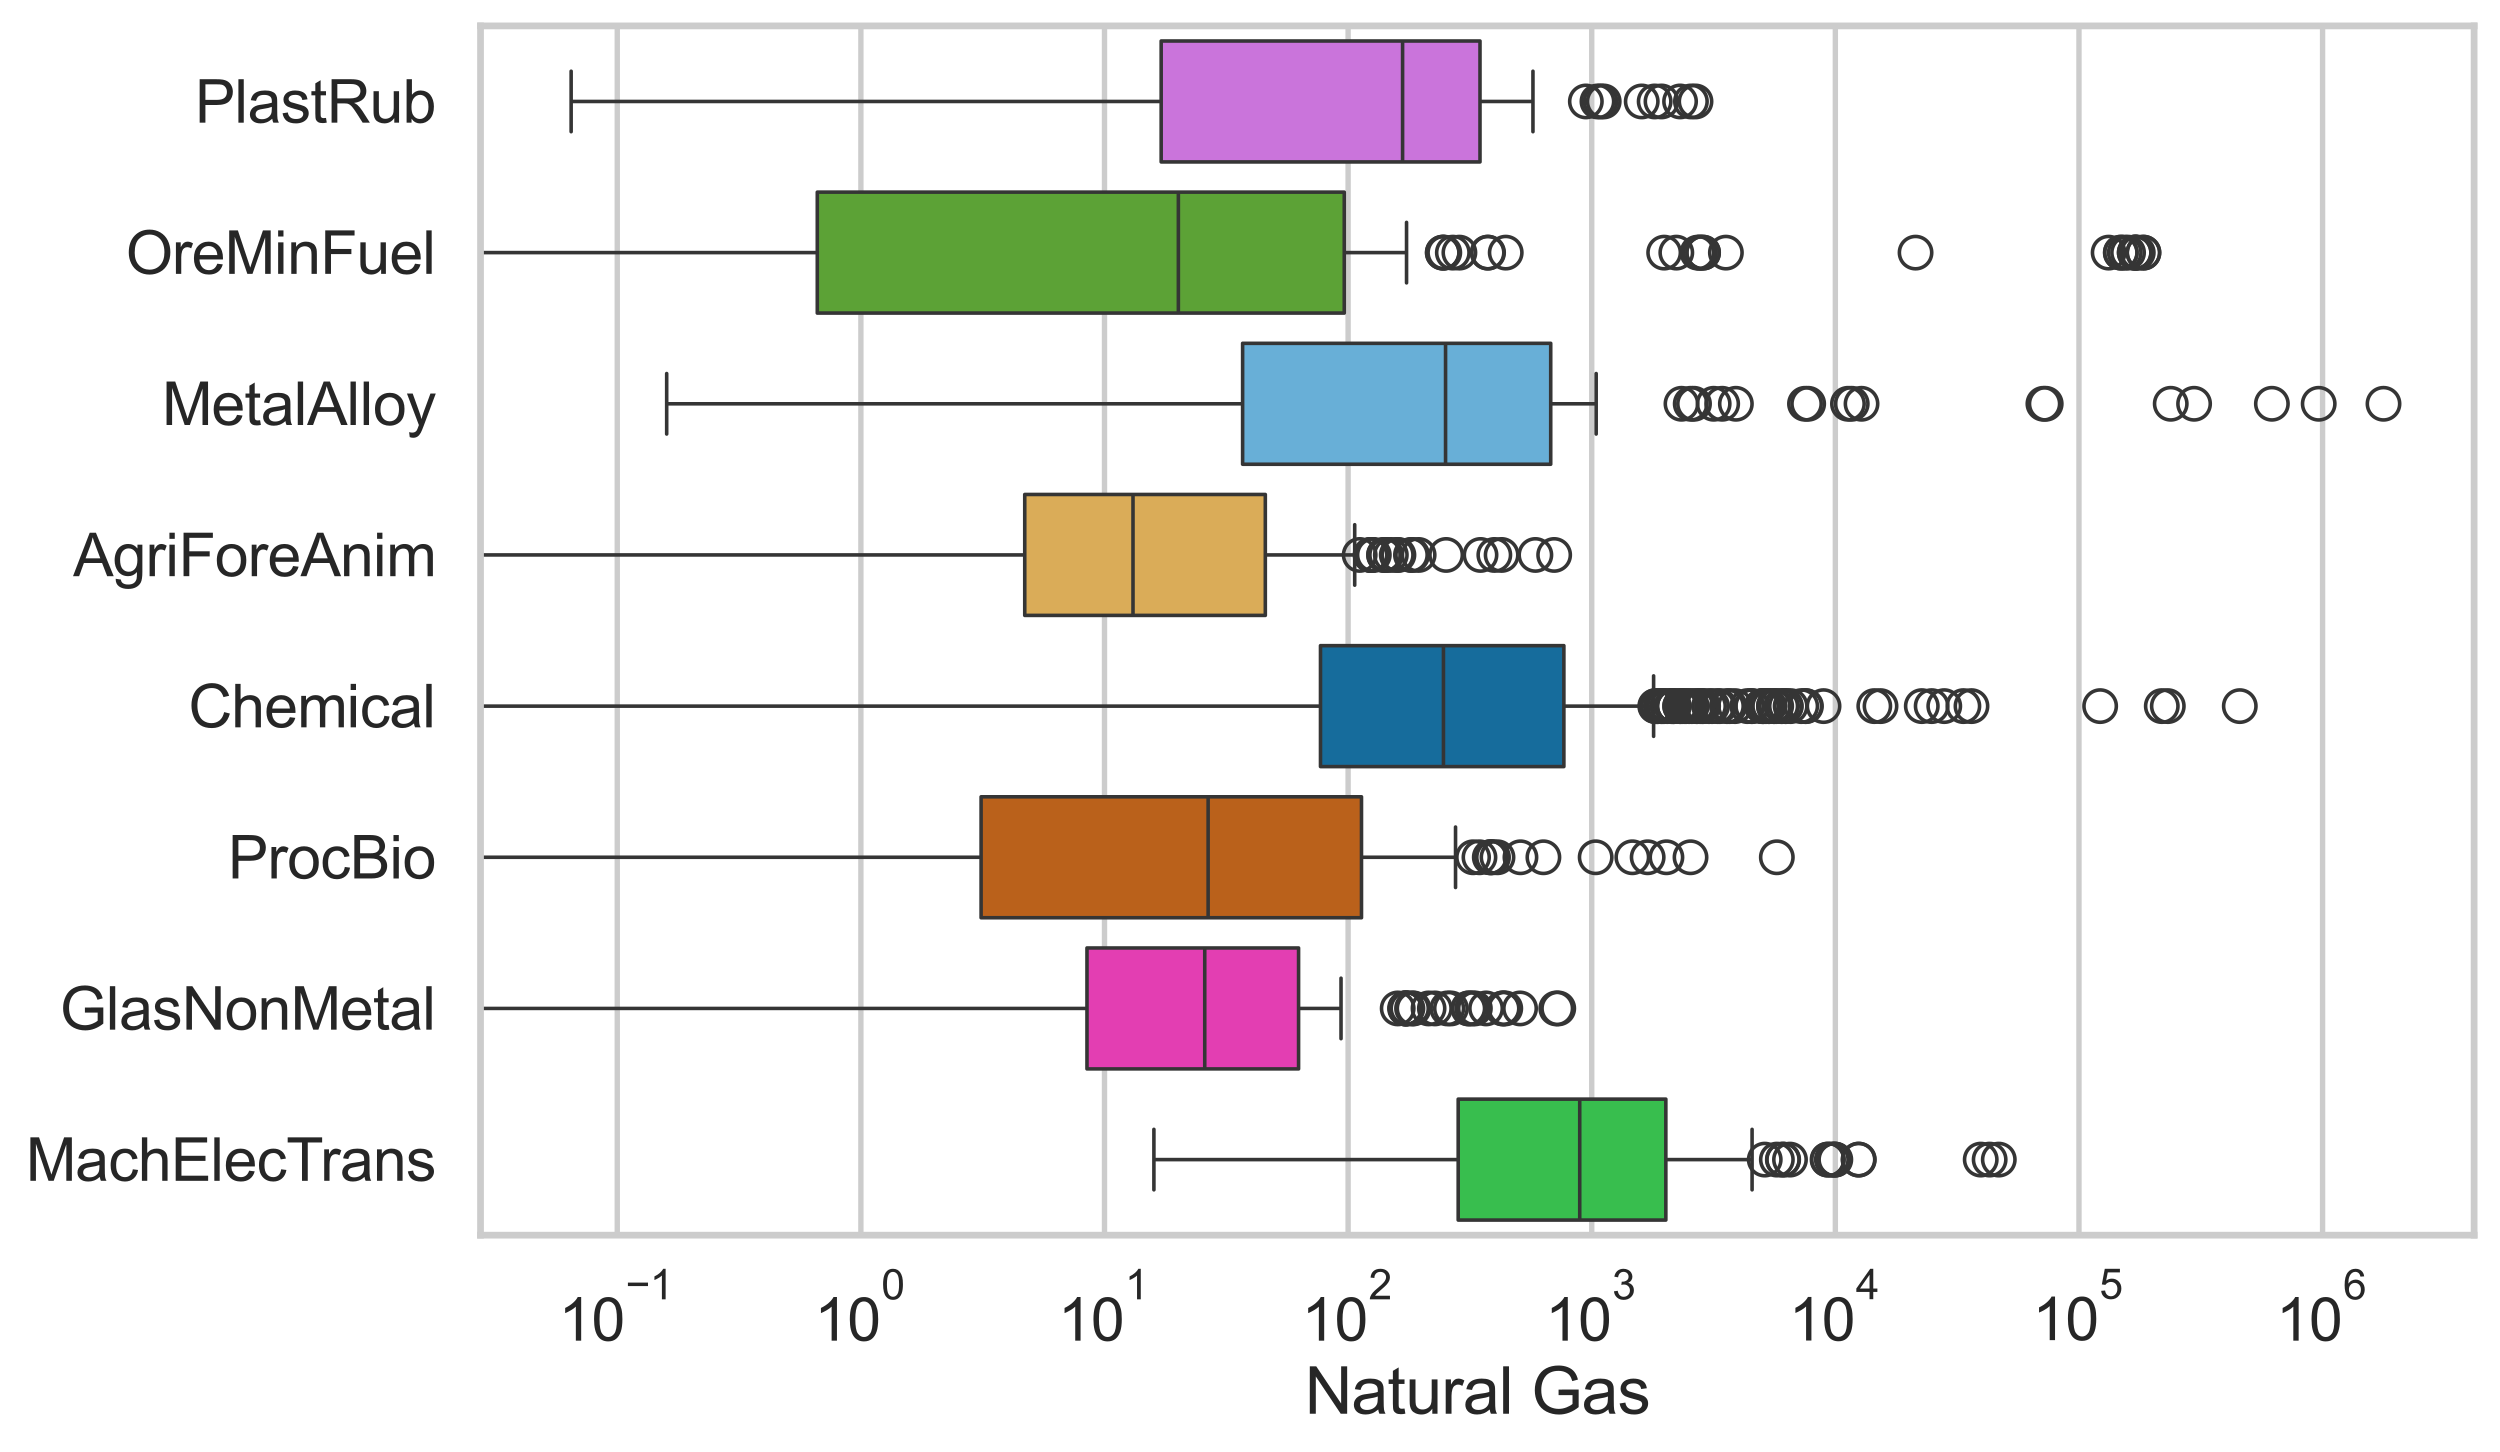 <?xml version="1.0" encoding="utf-8" standalone="no"?>
<!DOCTYPE svg PUBLIC "-//W3C//DTD SVG 1.1//EN"
  "http://www.w3.org/Graphics/SVG/1.1/DTD/svg11.dtd">
<svg xmlns:xlink="http://www.w3.org/1999/xlink" width="695.577pt" height="404.121pt" viewBox="0 0 695.577 404.121" xmlns="http://www.w3.org/2000/svg" version="1.1">
 <defs>
  <style type="text/css">*{stroke-linejoin: round; stroke-linecap: butt}</style>
 </defs>
 <g id="figure_1">
  <g id="patch_1">
   <path d="M 0 404.121 
L 695.577 404.121 
L 695.577 0 
L 0 0 
z
" style="fill: #ffffff"/>
  </g>
  <g id="axes_1">
   <g id="patch_2">
    <path d="M 133.697 343.665 
L 688.377 343.665 
L 688.377 7.2 
L 133.697 7.2 
z
" style="fill: #ffffff"/>
   </g>
   <g id="matplotlib.axis_1">
    <g id="xtick_1">
     <g id="line2d_1">
      <path d="M 171.742 343.665 
L 171.742 7.2 
" clip-path="url(#pee751430b5)" style="fill: none; stroke: #cccccc; stroke-width: 1.5; stroke-linecap: round"/>
     </g>
     <g id="text_1">
      <!-- $\mathdefault{10^{-1}}$ -->
      <g style="fill: #262626" transform="translate(155.407 373.18) scale(0.165 -0.165)">
       <defs>
        <path id="ArialMT-31" d="M 2384 0 
L 1822 0 
L 1822 3584 
Q 1619 3391 1289 3197 
Q 959 3003 697 2906 
L 697 3450 
Q 1169 3672 1522 3987 
Q 1875 4303 2022 4600 
L 2384 4600 
L 2384 0 
z
" transform="scale(0.016)"/>
        <path id="ArialMT-30" d="M 266 2259 
Q 266 3072 433 3567 
Q 600 4063 929 4331 
Q 1259 4600 1759 4600 
Q 2128 4600 2406 4451 
Q 2684 4303 2865 4023 
Q 3047 3744 3150 3342 
Q 3253 2941 3253 2259 
Q 3253 1453 3087 958 
Q 2922 463 2592 192 
Q 2263 -78 1759 -78 
Q 1097 -78 719 397 
Q 266 969 266 2259 
z
M 844 2259 
Q 844 1131 1108 757 
Q 1372 384 1759 384 
Q 2147 384 2411 759 
Q 2675 1134 2675 2259 
Q 2675 3391 2411 3762 
Q 2147 4134 1753 4134 
Q 1366 4134 1134 3806 
Q 844 3388 844 2259 
z
" transform="scale(0.016)"/>
        <path id="ArialMT-2212" d="M 3381 1997 
L 356 1997 
L 356 2522 
L 3381 2522 
L 3381 1997 
z
" transform="scale(0.016)"/>
       </defs>
       <use xlink:href="#ArialMT-31" transform="translate(0 0.994)"/>
       <use xlink:href="#ArialMT-30" transform="translate(55.615 0.994)"/>
       <use xlink:href="#ArialMT-2212" transform="translate(112.973 70.688) scale(0.7)"/>
       <use xlink:href="#ArialMT-31" transform="translate(153.852 70.688) scale(0.7)"/>
      </g>
     </g>
    </g>
    <g id="xtick_2">
     <g id="line2d_2">
      <path d="M 239.524 343.665 
L 239.524 7.2 
" clip-path="url(#pee751430b5)" style="fill: none; stroke: #cccccc; stroke-width: 1.5; stroke-linecap: round"/>
     </g>
     <g id="text_2">
      <!-- $\mathdefault{10^{0}}$ -->
      <g style="fill: #262626" transform="translate(226.571 373.18) scale(0.165 -0.165)">
       <use xlink:href="#ArialMT-31" transform="translate(0 0.994)"/>
       <use xlink:href="#ArialMT-30" transform="translate(55.615 0.994)"/>
       <use xlink:href="#ArialMT-30" transform="translate(112.973 70.688) scale(0.7)"/>
      </g>
     </g>
    </g>
    <g id="xtick_3">
     <g id="line2d_3">
      <path d="M 307.305 343.665 
L 307.305 7.2 
" clip-path="url(#pee751430b5)" style="fill: none; stroke: #cccccc; stroke-width: 1.5; stroke-linecap: round"/>
     </g>
     <g id="text_3">
      <!-- $\mathdefault{10^{1}}$ -->
      <g style="fill: #262626" transform="translate(294.353 373.18) scale(0.165 -0.165)">
       <use xlink:href="#ArialMT-31" transform="translate(0 0.994)"/>
       <use xlink:href="#ArialMT-30" transform="translate(55.615 0.994)"/>
       <use xlink:href="#ArialMT-31" transform="translate(112.973 70.688) scale(0.7)"/>
      </g>
     </g>
    </g>
    <g id="xtick_4">
     <g id="line2d_4">
      <path d="M 375.087 343.665 
L 375.087 7.2 
" clip-path="url(#pee751430b5)" style="fill: none; stroke: #cccccc; stroke-width: 1.5; stroke-linecap: round"/>
     </g>
     <g id="text_4">
      <!-- $\mathdefault{10^{2}}$ -->
      <g style="fill: #262626" transform="translate(362.135 373.18) scale(0.165 -0.165)">
       <defs>
        <path id="ArialMT-32" d="M 3222 541 
L 3222 0 
L 194 0 
Q 188 203 259 391 
Q 375 700 629 1000 
Q 884 1300 1366 1694 
Q 2113 2306 2375 2664 
Q 2638 3022 2638 3341 
Q 2638 3675 2398 3904 
Q 2159 4134 1775 4134 
Q 1369 4134 1125 3890 
Q 881 3647 878 3216 
L 300 3275 
Q 359 3922 746 4261 
Q 1134 4600 1788 4600 
Q 2447 4600 2831 4234 
Q 3216 3869 3216 3328 
Q 3216 3053 3103 2787 
Q 2991 2522 2730 2228 
Q 2469 1934 1863 1422 
Q 1356 997 1212 845 
Q 1069 694 975 541 
L 3222 541 
z
" transform="scale(0.016)"/>
       </defs>
       <use xlink:href="#ArialMT-31" transform="translate(0 0.994)"/>
       <use xlink:href="#ArialMT-30" transform="translate(55.615 0.994)"/>
       <use xlink:href="#ArialMT-32" transform="translate(112.973 70.688) scale(0.7)"/>
      </g>
     </g>
    </g>
    <g id="xtick_5">
     <g id="line2d_5">
      <path d="M 442.869 343.665 
L 442.869 7.2 
" clip-path="url(#pee751430b5)" style="fill: none; stroke: #cccccc; stroke-width: 1.5; stroke-linecap: round"/>
     </g>
     <g id="text_5">
      <!-- $\mathdefault{10^{3}}$ -->
      <g style="fill: #262626" transform="translate(429.916 373.18) scale(0.165 -0.165)">
       <defs>
        <path id="ArialMT-33" d="M 269 1209 
L 831 1284 
Q 928 806 1161 595 
Q 1394 384 1728 384 
Q 2125 384 2398 659 
Q 2672 934 2672 1341 
Q 2672 1728 2419 1979 
Q 2166 2231 1775 2231 
Q 1616 2231 1378 2169 
L 1441 2663 
Q 1497 2656 1531 2656 
Q 1891 2656 2178 2843 
Q 2466 3031 2466 3422 
Q 2466 3731 2256 3934 
Q 2047 4138 1716 4138 
Q 1388 4138 1169 3931 
Q 950 3725 888 3313 
L 325 3413 
Q 428 3978 793 4289 
Q 1159 4600 1703 4600 
Q 2078 4600 2393 4439 
Q 2709 4278 2876 4000 
Q 3044 3722 3044 3409 
Q 3044 3113 2884 2869 
Q 2725 2625 2413 2481 
Q 2819 2388 3044 2092 
Q 3269 1797 3269 1353 
Q 3269 753 2831 336 
Q 2394 -81 1725 -81 
Q 1122 -81 723 278 
Q 325 638 269 1209 
z
" transform="scale(0.016)"/>
       </defs>
       <use xlink:href="#ArialMT-31" transform="translate(0 0.994)"/>
       <use xlink:href="#ArialMT-30" transform="translate(55.615 0.994)"/>
       <use xlink:href="#ArialMT-33" transform="translate(112.973 70.688) scale(0.7)"/>
      </g>
     </g>
    </g>
    <g id="xtick_6">
     <g id="line2d_6">
      <path d="M 510.651 343.665 
L 510.651 7.2 
" clip-path="url(#pee751430b5)" style="fill: none; stroke: #cccccc; stroke-width: 1.5; stroke-linecap: round"/>
     </g>
     <g id="text_6">
      <!-- $\mathdefault{10^{4}}$ -->
      <g style="fill: #262626" transform="translate(497.698 373.015) scale(0.165 -0.165)">
       <defs>
        <path id="ArialMT-34" d="M 2069 0 
L 2069 1097 
L 81 1097 
L 81 1613 
L 2172 4581 
L 2631 4581 
L 2631 1613 
L 3250 1613 
L 3250 1097 
L 2631 1097 
L 2631 0 
L 2069 0 
z
M 2069 1613 
L 2069 3678 
L 634 1613 
L 2069 1613 
z
" transform="scale(0.016)"/>
       </defs>
       <use xlink:href="#ArialMT-31" transform="translate(0 0.202)"/>
       <use xlink:href="#ArialMT-30" transform="translate(55.615 0.202)"/>
       <use xlink:href="#ArialMT-34" transform="translate(112.973 69.895) scale(0.7)"/>
      </g>
     </g>
    </g>
    <g id="xtick_7">
     <g id="line2d_7">
      <path d="M 578.432 343.665 
L 578.432 7.2 
" clip-path="url(#pee751430b5)" style="fill: none; stroke: #cccccc; stroke-width: 1.5; stroke-linecap: round"/>
     </g>
     <g id="text_7">
      <!-- $\mathdefault{10^{5}}$ -->
      <g style="fill: #262626" transform="translate(565.48 373.015) scale(0.165 -0.165)">
       <defs>
        <path id="ArialMT-35" d="M 266 1200 
L 856 1250 
Q 922 819 1161 601 
Q 1400 384 1738 384 
Q 2144 384 2425 690 
Q 2706 997 2706 1503 
Q 2706 1984 2436 2262 
Q 2166 2541 1728 2541 
Q 1456 2541 1237 2417 
Q 1019 2294 894 2097 
L 366 2166 
L 809 4519 
L 3088 4519 
L 3088 3981 
L 1259 3981 
L 1013 2750 
Q 1425 3038 1878 3038 
Q 2478 3038 2890 2622 
Q 3303 2206 3303 1553 
Q 3303 931 2941 478 
Q 2500 -78 1738 -78 
Q 1113 -78 717 272 
Q 322 622 266 1200 
z
" transform="scale(0.016)"/>
       </defs>
       <use xlink:href="#ArialMT-31" transform="translate(0 0.88)"/>
       <use xlink:href="#ArialMT-30" transform="translate(55.615 0.88)"/>
       <use xlink:href="#ArialMT-35" transform="translate(112.973 70.573) scale(0.7)"/>
      </g>
     </g>
    </g>
    <g id="xtick_8">
     <g id="line2d_8">
      <path d="M 646.214 343.665 
L 646.214 7.2 
" clip-path="url(#pee751430b5)" style="fill: none; stroke: #cccccc; stroke-width: 1.5; stroke-linecap: round"/>
     </g>
     <g id="text_8">
      <!-- $\mathdefault{10^{6}}$ -->
      <g style="fill: #262626" transform="translate(633.262 373.18) scale(0.165 -0.165)">
       <defs>
        <path id="ArialMT-36" d="M 3184 3459 
L 2625 3416 
Q 2550 3747 2413 3897 
Q 2184 4138 1850 4138 
Q 1581 4138 1378 3988 
Q 1113 3794 959 3422 
Q 806 3050 800 2363 
Q 1003 2672 1297 2822 
Q 1591 2972 1913 2972 
Q 2475 2972 2870 2558 
Q 3266 2144 3266 1488 
Q 3266 1056 3080 686 
Q 2894 316 2569 119 
Q 2244 -78 1831 -78 
Q 1128 -78 684 439 
Q 241 956 241 2144 
Q 241 3472 731 4075 
Q 1159 4600 1884 4600 
Q 2425 4600 2770 4297 
Q 3116 3994 3184 3459 
z
M 888 1484 
Q 888 1194 1011 928 
Q 1134 663 1356 523 
Q 1578 384 1822 384 
Q 2178 384 2434 671 
Q 2691 959 2691 1453 
Q 2691 1928 2437 2201 
Q 2184 2475 1800 2475 
Q 1419 2475 1153 2201 
Q 888 1928 888 1484 
z
" transform="scale(0.016)"/>
       </defs>
       <use xlink:href="#ArialMT-31" transform="translate(0 0.994)"/>
       <use xlink:href="#ArialMT-30" transform="translate(55.615 0.994)"/>
       <use xlink:href="#ArialMT-36" transform="translate(112.973 70.688) scale(0.7)"/>
      </g>
     </g>
    </g>
    <g id="xtick_9"/>
    <g id="xtick_10"/>
    <g id="xtick_11"/>
    <g id="xtick_12"/>
    <g id="xtick_13"/>
    <g id="xtick_14"/>
    <g id="xtick_15"/>
    <g id="xtick_16"/>
    <g id="xtick_17"/>
    <g id="xtick_18"/>
    <g id="xtick_19"/>
    <g id="xtick_20"/>
    <g id="xtick_21"/>
    <g id="xtick_22"/>
    <g id="xtick_23"/>
    <g id="xtick_24"/>
    <g id="xtick_25"/>
    <g id="xtick_26"/>
    <g id="xtick_27"/>
    <g id="xtick_28"/>
    <g id="xtick_29"/>
    <g id="xtick_30"/>
    <g id="xtick_31"/>
    <g id="xtick_32"/>
    <g id="xtick_33"/>
    <g id="xtick_34"/>
    <g id="xtick_35"/>
    <g id="xtick_36"/>
    <g id="xtick_37"/>
    <g id="xtick_38"/>
    <g id="xtick_39"/>
    <g id="xtick_40"/>
    <g id="xtick_41"/>
    <g id="xtick_42"/>
    <g id="xtick_43"/>
    <g id="xtick_44"/>
    <g id="xtick_45"/>
    <g id="xtick_46"/>
    <g id="xtick_47"/>
    <g id="xtick_48"/>
    <g id="xtick_49"/>
    <g id="xtick_50"/>
    <g id="xtick_51"/>
    <g id="xtick_52"/>
    <g id="xtick_53"/>
    <g id="xtick_54"/>
    <g id="xtick_55"/>
    <g id="xtick_56"/>
    <g id="xtick_57"/>
    <g id="xtick_58"/>
    <g id="xtick_59"/>
    <g id="xtick_60"/>
    <g id="xtick_61"/>
    <g id="xtick_62"/>
    <g id="xtick_63"/>
    <g id="xtick_64"/>
    <g id="xtick_65"/>
    <g id="xtick_66"/>
    <g id="xtick_67"/>
    <g id="xtick_68"/>
    <g id="xtick_69"/>
    <g id="xtick_70"/>
    <g id="xtick_71"/>
    <g id="xtick_72"/>
    <g id="xtick_73"/>
    <g id="xtick_74"/>
    <g id="text_9">
     <!-- Natural Gas -->
     <g style="fill: #262626" transform="translate(363.021 393.344) scale(0.18 -0.18)">
      <defs>
       <path id="ArialMT-4e" d="M 488 0 
L 488 4581 
L 1109 4581 
L 3516 984 
L 3516 4581 
L 4097 4581 
L 4097 0 
L 3475 0 
L 1069 3600 
L 1069 0 
L 488 0 
z
" transform="scale(0.016)"/>
       <path id="ArialMT-61" d="M 2588 409 
Q 2275 144 1986 34 
Q 1697 -75 1366 -75 
Q 819 -75 525 192 
Q 231 459 231 875 
Q 231 1119 342 1320 
Q 453 1522 633 1644 
Q 813 1766 1038 1828 
Q 1203 1872 1538 1913 
Q 2219 1994 2541 2106 
Q 2544 2222 2544 2253 
Q 2544 2597 2384 2738 
Q 2169 2928 1744 2928 
Q 1347 2928 1158 2789 
Q 969 2650 878 2297 
L 328 2372 
Q 403 2725 575 2942 
Q 747 3159 1072 3276 
Q 1397 3394 1825 3394 
Q 2250 3394 2515 3294 
Q 2781 3194 2906 3042 
Q 3031 2891 3081 2659 
Q 3109 2516 3109 2141 
L 3109 1391 
Q 3109 606 3145 398 
Q 3181 191 3288 0 
L 2700 0 
Q 2613 175 2588 409 
z
M 2541 1666 
Q 2234 1541 1622 1453 
Q 1275 1403 1131 1340 
Q 988 1278 909 1158 
Q 831 1038 831 891 
Q 831 666 1001 516 
Q 1172 366 1500 366 
Q 1825 366 2078 508 
Q 2331 650 2450 897 
Q 2541 1088 2541 1459 
L 2541 1666 
z
" transform="scale(0.016)"/>
       <path id="ArialMT-74" d="M 1650 503 
L 1731 6 
Q 1494 -44 1306 -44 
Q 1000 -44 831 53 
Q 663 150 594 308 
Q 525 466 525 972 
L 525 2881 
L 113 2881 
L 113 3319 
L 525 3319 
L 525 4141 
L 1084 4478 
L 1084 3319 
L 1650 3319 
L 1650 2881 
L 1084 2881 
L 1084 941 
Q 1084 700 1114 631 
Q 1144 563 1211 522 
Q 1278 481 1403 481 
Q 1497 481 1650 503 
z
" transform="scale(0.016)"/>
       <path id="ArialMT-75" d="M 2597 0 
L 2597 488 
Q 2209 -75 1544 -75 
Q 1250 -75 995 37 
Q 741 150 617 320 
Q 494 491 444 738 
Q 409 903 409 1263 
L 409 3319 
L 972 3319 
L 972 1478 
Q 972 1038 1006 884 
Q 1059 663 1231 536 
Q 1403 409 1656 409 
Q 1909 409 2131 539 
Q 2353 669 2445 892 
Q 2538 1116 2538 1541 
L 2538 3319 
L 3100 3319 
L 3100 0 
L 2597 0 
z
" transform="scale(0.016)"/>
       <path id="ArialMT-72" d="M 416 0 
L 416 3319 
L 922 3319 
L 922 2816 
Q 1116 3169 1280 3281 
Q 1444 3394 1641 3394 
Q 1925 3394 2219 3213 
L 2025 2691 
Q 1819 2813 1613 2813 
Q 1428 2813 1281 2702 
Q 1134 2591 1072 2394 
Q 978 2094 978 1738 
L 978 0 
L 416 0 
z
" transform="scale(0.016)"/>
       <path id="ArialMT-6c" d="M 409 0 
L 409 4581 
L 972 4581 
L 972 0 
L 409 0 
z
" transform="scale(0.016)"/>
       <path id="ArialMT-20" transform="scale(0.016)"/>
       <path id="ArialMT-47" d="M 2638 1797 
L 2638 2334 
L 4578 2338 
L 4578 638 
Q 4131 281 3656 101 
Q 3181 -78 2681 -78 
Q 2006 -78 1454 211 
Q 903 500 622 1047 
Q 341 1594 341 2269 
Q 341 2938 620 3517 
Q 900 4097 1425 4378 
Q 1950 4659 2634 4659 
Q 3131 4659 3532 4498 
Q 3934 4338 4162 4050 
Q 4391 3763 4509 3300 
L 3963 3150 
Q 3859 3500 3706 3700 
Q 3553 3900 3268 4020 
Q 2984 4141 2638 4141 
Q 2222 4141 1919 4014 
Q 1616 3888 1430 3681 
Q 1244 3475 1141 3228 
Q 966 2803 966 2306 
Q 966 1694 1177 1281 
Q 1388 869 1791 669 
Q 2194 469 2647 469 
Q 3041 469 3416 620 
Q 3791 772 3984 944 
L 3984 1797 
L 2638 1797 
z
" transform="scale(0.016)"/>
       <path id="ArialMT-73" d="M 197 991 
L 753 1078 
Q 800 744 1014 566 
Q 1228 388 1613 388 
Q 2000 388 2187 545 
Q 2375 703 2375 916 
Q 2375 1106 2209 1216 
Q 2094 1291 1634 1406 
Q 1016 1563 777 1677 
Q 538 1791 414 1992 
Q 291 2194 291 2438 
Q 291 2659 392 2848 
Q 494 3038 669 3163 
Q 800 3259 1026 3326 
Q 1253 3394 1513 3394 
Q 1903 3394 2198 3281 
Q 2494 3169 2634 2976 
Q 2775 2784 2828 2463 
L 2278 2388 
Q 2241 2644 2061 2787 
Q 1881 2931 1553 2931 
Q 1166 2931 1000 2803 
Q 834 2675 834 2503 
Q 834 2394 903 2306 
Q 972 2216 1119 2156 
Q 1203 2125 1616 2013 
Q 2213 1853 2448 1751 
Q 2684 1650 2818 1456 
Q 2953 1263 2953 975 
Q 2953 694 2789 445 
Q 2625 197 2315 61 
Q 2006 -75 1616 -75 
Q 969 -75 630 194 
Q 291 463 197 991 
z
" transform="scale(0.016)"/>
      </defs>
      <use xlink:href="#ArialMT-4e"/>
      <use xlink:href="#ArialMT-61" transform="translate(72.217 0)"/>
      <use xlink:href="#ArialMT-74" transform="translate(127.832 0)"/>
      <use xlink:href="#ArialMT-75" transform="translate(155.615 0)"/>
      <use xlink:href="#ArialMT-72" transform="translate(211.23 0)"/>
      <use xlink:href="#ArialMT-61" transform="translate(244.531 0)"/>
      <use xlink:href="#ArialMT-6c" transform="translate(300.146 0)"/>
      <use xlink:href="#ArialMT-20" transform="translate(322.363 0)"/>
      <use xlink:href="#ArialMT-47" transform="translate(350.146 0)"/>
      <use xlink:href="#ArialMT-61" transform="translate(427.93 0)"/>
      <use xlink:href="#ArialMT-73" transform="translate(483.545 0)"/>
     </g>
    </g>
   </g>
   <g id="matplotlib.axis_2">
    <g id="ytick_1">
     <g id="text_10">
      <!-- PlastRub -->
      <g style="fill: #262626" transform="translate(54.248 34.134) scale(0.165 -0.165)">
       <defs>
        <path id="ArialMT-50" d="M 494 0 
L 494 4581 
L 2222 4581 
Q 2678 4581 2919 4538 
Q 3256 4481 3484 4323 
Q 3713 4166 3852 3881 
Q 3991 3597 3991 3256 
Q 3991 2672 3619 2267 
Q 3247 1863 2275 1863 
L 1100 1863 
L 1100 0 
L 494 0 
z
M 1100 2403 
L 2284 2403 
Q 2872 2403 3119 2622 
Q 3366 2841 3366 3238 
Q 3366 3525 3220 3729 
Q 3075 3934 2838 4000 
Q 2684 4041 2272 4041 
L 1100 4041 
L 1100 2403 
z
" transform="scale(0.016)"/>
        <path id="ArialMT-52" d="M 503 0 
L 503 4581 
L 2534 4581 
Q 3147 4581 3465 4457 
Q 3784 4334 3975 4021 
Q 4166 3709 4166 3331 
Q 4166 2844 3850 2509 
Q 3534 2175 2875 2084 
Q 3116 1969 3241 1856 
Q 3506 1613 3744 1247 
L 4541 0 
L 3778 0 
L 3172 953 
Q 2906 1366 2734 1584 
Q 2563 1803 2427 1890 
Q 2291 1978 2150 2013 
Q 2047 2034 1813 2034 
L 1109 2034 
L 1109 0 
L 503 0 
z
M 1109 2559 
L 2413 2559 
Q 2828 2559 3062 2645 
Q 3297 2731 3419 2920 
Q 3541 3109 3541 3331 
Q 3541 3656 3305 3865 
Q 3069 4075 2559 4075 
L 1109 4075 
L 1109 2559 
z
" transform="scale(0.016)"/>
        <path id="ArialMT-62" d="M 941 0 
L 419 0 
L 419 4581 
L 981 4581 
L 981 2947 
Q 1338 3394 1891 3394 
Q 2197 3394 2470 3270 
Q 2744 3147 2920 2923 
Q 3097 2700 3197 2384 
Q 3297 2069 3297 1709 
Q 3297 856 2875 390 
Q 2453 -75 1863 -75 
Q 1275 -75 941 416 
L 941 0 
z
M 934 1684 
Q 934 1088 1097 822 
Q 1363 388 1816 388 
Q 2184 388 2453 708 
Q 2722 1028 2722 1663 
Q 2722 2313 2464 2622 
Q 2206 2931 1841 2931 
Q 1472 2931 1203 2611 
Q 934 2291 934 1684 
z
" transform="scale(0.016)"/>
       </defs>
       <use xlink:href="#ArialMT-50"/>
       <use xlink:href="#ArialMT-6c" transform="translate(66.699 0)"/>
       <use xlink:href="#ArialMT-61" transform="translate(88.916 0)"/>
       <use xlink:href="#ArialMT-73" transform="translate(144.531 0)"/>
       <use xlink:href="#ArialMT-74" transform="translate(194.531 0)"/>
       <use xlink:href="#ArialMT-52" transform="translate(222.314 0)"/>
       <use xlink:href="#ArialMT-75" transform="translate(294.531 0)"/>
       <use xlink:href="#ArialMT-62" transform="translate(350.146 0)"/>
      </g>
     </g>
    </g>
    <g id="ytick_2">
     <g id="text_11">
      <!-- OreMinFuel -->
      <g style="fill: #262626" transform="translate(35.013 76.192) scale(0.165 -0.165)">
       <defs>
        <path id="ArialMT-4f" d="M 309 2231 
Q 309 3372 921 4017 
Q 1534 4663 2503 4663 
Q 3138 4663 3647 4359 
Q 4156 4056 4423 3514 
Q 4691 2972 4691 2284 
Q 4691 1588 4409 1038 
Q 4128 488 3612 205 
Q 3097 -78 2500 -78 
Q 1853 -78 1343 234 
Q 834 547 571 1087 
Q 309 1628 309 2231 
z
M 934 2222 
Q 934 1394 1379 917 
Q 1825 441 2497 441 
Q 3181 441 3623 922 
Q 4066 1403 4066 2288 
Q 4066 2847 3877 3264 
Q 3688 3681 3323 3911 
Q 2959 4141 2506 4141 
Q 1863 4141 1398 3698 
Q 934 3256 934 2222 
z
" transform="scale(0.016)"/>
        <path id="ArialMT-65" d="M 2694 1069 
L 3275 997 
Q 3138 488 2766 206 
Q 2394 -75 1816 -75 
Q 1088 -75 661 373 
Q 234 822 234 1631 
Q 234 2469 665 2931 
Q 1097 3394 1784 3394 
Q 2450 3394 2872 2941 
Q 3294 2488 3294 1666 
Q 3294 1616 3291 1516 
L 816 1516 
Q 847 969 1125 678 
Q 1403 388 1819 388 
Q 2128 388 2347 550 
Q 2566 713 2694 1069 
z
M 847 1978 
L 2700 1978 
Q 2663 2397 2488 2606 
Q 2219 2931 1791 2931 
Q 1403 2931 1139 2672 
Q 875 2413 847 1978 
z
" transform="scale(0.016)"/>
        <path id="ArialMT-4d" d="M 475 0 
L 475 4581 
L 1388 4581 
L 2472 1338 
Q 2622 884 2691 659 
Q 2769 909 2934 1394 
L 4031 4581 
L 4847 4581 
L 4847 0 
L 4263 0 
L 4263 3834 
L 2931 0 
L 2384 0 
L 1059 3900 
L 1059 0 
L 475 0 
z
" transform="scale(0.016)"/>
        <path id="ArialMT-69" d="M 425 3934 
L 425 4581 
L 988 4581 
L 988 3934 
L 425 3934 
z
M 425 0 
L 425 3319 
L 988 3319 
L 988 0 
L 425 0 
z
" transform="scale(0.016)"/>
        <path id="ArialMT-6e" d="M 422 0 
L 422 3319 
L 928 3319 
L 928 2847 
Q 1294 3394 1984 3394 
Q 2284 3394 2536 3286 
Q 2788 3178 2913 3003 
Q 3038 2828 3088 2588 
Q 3119 2431 3119 2041 
L 3119 0 
L 2556 0 
L 2556 2019 
Q 2556 2363 2490 2533 
Q 2425 2703 2258 2804 
Q 2091 2906 1866 2906 
Q 1506 2906 1245 2678 
Q 984 2450 984 1813 
L 984 0 
L 422 0 
z
" transform="scale(0.016)"/>
        <path id="ArialMT-46" d="M 525 0 
L 525 4581 
L 3616 4581 
L 3616 4041 
L 1131 4041 
L 1131 2622 
L 3281 2622 
L 3281 2081 
L 1131 2081 
L 1131 0 
L 525 0 
z
" transform="scale(0.016)"/>
       </defs>
       <use xlink:href="#ArialMT-4f"/>
       <use xlink:href="#ArialMT-72" transform="translate(77.783 0)"/>
       <use xlink:href="#ArialMT-65" transform="translate(111.084 0)"/>
       <use xlink:href="#ArialMT-4d" transform="translate(166.699 0)"/>
       <use xlink:href="#ArialMT-69" transform="translate(250 0)"/>
       <use xlink:href="#ArialMT-6e" transform="translate(272.217 0)"/>
       <use xlink:href="#ArialMT-46" transform="translate(327.832 0)"/>
       <use xlink:href="#ArialMT-75" transform="translate(388.916 0)"/>
       <use xlink:href="#ArialMT-65" transform="translate(444.531 0)"/>
       <use xlink:href="#ArialMT-6c" transform="translate(500.146 0)"/>
      </g>
     </g>
    </g>
    <g id="ytick_3">
     <g id="text_12">
      <!-- MetalAlloy -->
      <g style="fill: #262626" transform="translate(45.088 118.25) scale(0.165 -0.165)">
       <defs>
        <path id="ArialMT-41" d="M -9 0 
L 1750 4581 
L 2403 4581 
L 4278 0 
L 3588 0 
L 3053 1388 
L 1138 1388 
L 634 0 
L -9 0 
z
M 1313 1881 
L 2866 1881 
L 2388 3150 
Q 2169 3728 2063 4100 
Q 1975 3659 1816 3225 
L 1313 1881 
z
" transform="scale(0.016)"/>
        <path id="ArialMT-6f" d="M 213 1659 
Q 213 2581 725 3025 
Q 1153 3394 1769 3394 
Q 2453 3394 2887 2945 
Q 3322 2497 3322 1706 
Q 3322 1066 3130 698 
Q 2938 331 2570 128 
Q 2203 -75 1769 -75 
Q 1072 -75 642 372 
Q 213 819 213 1659 
z
M 791 1659 
Q 791 1022 1069 705 
Q 1347 388 1769 388 
Q 2188 388 2466 706 
Q 2744 1025 2744 1678 
Q 2744 2294 2464 2611 
Q 2184 2928 1769 2928 
Q 1347 2928 1069 2612 
Q 791 2297 791 1659 
z
" transform="scale(0.016)"/>
        <path id="ArialMT-79" d="M 397 -1278 
L 334 -750 
Q 519 -800 656 -800 
Q 844 -800 956 -737 
Q 1069 -675 1141 -563 
Q 1194 -478 1313 -144 
Q 1328 -97 1363 -6 
L 103 3319 
L 709 3319 
L 1400 1397 
Q 1534 1031 1641 628 
Q 1738 1016 1872 1384 
L 2581 3319 
L 3144 3319 
L 1881 -56 
Q 1678 -603 1566 -809 
Q 1416 -1088 1222 -1217 
Q 1028 -1347 759 -1347 
Q 597 -1347 397 -1278 
z
" transform="scale(0.016)"/>
       </defs>
       <use xlink:href="#ArialMT-4d"/>
       <use xlink:href="#ArialMT-65" transform="translate(83.301 0)"/>
       <use xlink:href="#ArialMT-74" transform="translate(138.916 0)"/>
       <use xlink:href="#ArialMT-61" transform="translate(166.699 0)"/>
       <use xlink:href="#ArialMT-6c" transform="translate(222.314 0)"/>
       <use xlink:href="#ArialMT-41" transform="translate(244.531 0)"/>
       <use xlink:href="#ArialMT-6c" transform="translate(311.23 0)"/>
       <use xlink:href="#ArialMT-6c" transform="translate(333.447 0)"/>
       <use xlink:href="#ArialMT-6f" transform="translate(355.664 0)"/>
       <use xlink:href="#ArialMT-79" transform="translate(411.279 0)"/>
      </g>
     </g>
    </g>
    <g id="ytick_4">
     <g id="text_13">
      <!-- AgriForeAnim -->
      <g style="fill: #262626" transform="translate(20.341 160.308) scale(0.165 -0.165)">
       <defs>
        <path id="ArialMT-67" d="M 319 -275 
L 866 -356 
Q 900 -609 1056 -725 
Q 1266 -881 1628 -881 
Q 2019 -881 2231 -725 
Q 2444 -569 2519 -288 
Q 2563 -116 2559 434 
Q 2191 0 1641 0 
Q 956 0 581 494 
Q 206 988 206 1678 
Q 206 2153 378 2554 
Q 550 2956 876 3175 
Q 1203 3394 1644 3394 
Q 2231 3394 2613 2919 
L 2613 3319 
L 3131 3319 
L 3131 450 
Q 3131 -325 2973 -648 
Q 2816 -972 2473 -1159 
Q 2131 -1347 1631 -1347 
Q 1038 -1347 672 -1080 
Q 306 -813 319 -275 
z
M 784 1719 
Q 784 1066 1043 766 
Q 1303 466 1694 466 
Q 2081 466 2343 764 
Q 2606 1063 2606 1700 
Q 2606 2309 2336 2618 
Q 2066 2928 1684 2928 
Q 1309 2928 1046 2623 
Q 784 2319 784 1719 
z
" transform="scale(0.016)"/>
        <path id="ArialMT-6d" d="M 422 0 
L 422 3319 
L 925 3319 
L 925 2853 
Q 1081 3097 1340 3245 
Q 1600 3394 1931 3394 
Q 2300 3394 2536 3241 
Q 2772 3088 2869 2813 
Q 3263 3394 3894 3394 
Q 4388 3394 4653 3120 
Q 4919 2847 4919 2278 
L 4919 0 
L 4359 0 
L 4359 2091 
Q 4359 2428 4304 2576 
Q 4250 2725 4106 2815 
Q 3963 2906 3769 2906 
Q 3419 2906 3187 2673 
Q 2956 2441 2956 1928 
L 2956 0 
L 2394 0 
L 2394 2156 
Q 2394 2531 2256 2718 
Q 2119 2906 1806 2906 
Q 1569 2906 1367 2781 
Q 1166 2656 1075 2415 
Q 984 2175 984 1722 
L 984 0 
L 422 0 
z
" transform="scale(0.016)"/>
       </defs>
       <use xlink:href="#ArialMT-41"/>
       <use xlink:href="#ArialMT-67" transform="translate(66.699 0)"/>
       <use xlink:href="#ArialMT-72" transform="translate(122.314 0)"/>
       <use xlink:href="#ArialMT-69" transform="translate(155.615 0)"/>
       <use xlink:href="#ArialMT-46" transform="translate(177.832 0)"/>
       <use xlink:href="#ArialMT-6f" transform="translate(238.916 0)"/>
       <use xlink:href="#ArialMT-72" transform="translate(294.531 0)"/>
       <use xlink:href="#ArialMT-65" transform="translate(327.832 0)"/>
       <use xlink:href="#ArialMT-41" transform="translate(383.447 0)"/>
       <use xlink:href="#ArialMT-6e" transform="translate(450.146 0)"/>
       <use xlink:href="#ArialMT-69" transform="translate(505.762 0)"/>
       <use xlink:href="#ArialMT-6d" transform="translate(527.979 0)"/>
      </g>
     </g>
    </g>
    <g id="ytick_5">
     <g id="text_14">
      <!-- Chemical -->
      <g style="fill: #262626" transform="translate(52.428 202.366) scale(0.165 -0.165)">
       <defs>
        <path id="ArialMT-43" d="M 3763 1606 
L 4369 1453 
Q 4178 706 3683 314 
Q 3188 -78 2472 -78 
Q 1731 -78 1267 223 
Q 803 525 561 1097 
Q 319 1669 319 2325 
Q 319 3041 592 3573 
Q 866 4106 1370 4382 
Q 1875 4659 2481 4659 
Q 3169 4659 3637 4309 
Q 4106 3959 4291 3325 
L 3694 3184 
Q 3534 3684 3231 3912 
Q 2928 4141 2469 4141 
Q 1941 4141 1586 3887 
Q 1231 3634 1087 3207 
Q 944 2781 944 2328 
Q 944 1744 1114 1308 
Q 1284 872 1643 656 
Q 2003 441 2422 441 
Q 2931 441 3284 734 
Q 3638 1028 3763 1606 
z
" transform="scale(0.016)"/>
        <path id="ArialMT-68" d="M 422 0 
L 422 4581 
L 984 4581 
L 984 2938 
Q 1378 3394 1978 3394 
Q 2347 3394 2619 3248 
Q 2891 3103 3008 2847 
Q 3125 2591 3125 2103 
L 3125 0 
L 2563 0 
L 2563 2103 
Q 2563 2525 2380 2717 
Q 2197 2909 1863 2909 
Q 1613 2909 1392 2779 
Q 1172 2650 1078 2428 
Q 984 2206 984 1816 
L 984 0 
L 422 0 
z
" transform="scale(0.016)"/>
        <path id="ArialMT-63" d="M 2588 1216 
L 3141 1144 
Q 3050 572 2676 248 
Q 2303 -75 1759 -75 
Q 1078 -75 664 370 
Q 250 816 250 1647 
Q 250 2184 428 2587 
Q 606 2991 970 3192 
Q 1334 3394 1763 3394 
Q 2303 3394 2647 3120 
Q 2991 2847 3088 2344 
L 2541 2259 
Q 2463 2594 2264 2762 
Q 2066 2931 1784 2931 
Q 1359 2931 1093 2626 
Q 828 2322 828 1663 
Q 828 994 1084 691 
Q 1341 388 1753 388 
Q 2084 388 2306 591 
Q 2528 794 2588 1216 
z
" transform="scale(0.016)"/>
       </defs>
       <use xlink:href="#ArialMT-43"/>
       <use xlink:href="#ArialMT-68" transform="translate(72.217 0)"/>
       <use xlink:href="#ArialMT-65" transform="translate(127.832 0)"/>
       <use xlink:href="#ArialMT-6d" transform="translate(183.447 0)"/>
       <use xlink:href="#ArialMT-69" transform="translate(266.748 0)"/>
       <use xlink:href="#ArialMT-63" transform="translate(288.965 0)"/>
       <use xlink:href="#ArialMT-61" transform="translate(338.965 0)"/>
       <use xlink:href="#ArialMT-6c" transform="translate(394.58 0)"/>
      </g>
     </g>
    </g>
    <g id="ytick_6">
     <g id="text_15">
      <!-- ProcBio -->
      <g style="fill: #262626" transform="translate(63.424 244.425) scale(0.165 -0.165)">
       <defs>
        <path id="ArialMT-42" d="M 469 0 
L 469 4581 
L 2188 4581 
Q 2713 4581 3030 4442 
Q 3347 4303 3526 4014 
Q 3706 3725 3706 3409 
Q 3706 3116 3547 2856 
Q 3388 2597 3066 2438 
Q 3481 2316 3704 2022 
Q 3928 1728 3928 1328 
Q 3928 1006 3792 729 
Q 3656 453 3456 303 
Q 3256 153 2954 76 
Q 2653 0 2216 0 
L 469 0 
z
M 1075 2656 
L 2066 2656 
Q 2469 2656 2644 2709 
Q 2875 2778 2992 2937 
Q 3109 3097 3109 3338 
Q 3109 3566 3000 3739 
Q 2891 3913 2687 3977 
Q 2484 4041 1991 4041 
L 1075 4041 
L 1075 2656 
z
M 1075 541 
L 2216 541 
Q 2509 541 2628 563 
Q 2838 600 2978 687 
Q 3119 775 3209 942 
Q 3300 1109 3300 1328 
Q 3300 1584 3169 1773 
Q 3038 1963 2805 2039 
Q 2572 2116 2134 2116 
L 1075 2116 
L 1075 541 
z
" transform="scale(0.016)"/>
       </defs>
       <use xlink:href="#ArialMT-50"/>
       <use xlink:href="#ArialMT-72" transform="translate(66.699 0)"/>
       <use xlink:href="#ArialMT-6f" transform="translate(100 0)"/>
       <use xlink:href="#ArialMT-63" transform="translate(155.615 0)"/>
       <use xlink:href="#ArialMT-42" transform="translate(205.615 0)"/>
       <use xlink:href="#ArialMT-69" transform="translate(272.314 0)"/>
       <use xlink:href="#ArialMT-6f" transform="translate(294.531 0)"/>
      </g>
     </g>
    </g>
    <g id="ytick_7">
     <g id="text_16">
      <!-- GlasNonMetal -->
      <g style="fill: #262626" transform="translate(16.659 286.483) scale(0.165 -0.165)">
       <use xlink:href="#ArialMT-47"/>
       <use xlink:href="#ArialMT-6c" transform="translate(77.783 0)"/>
       <use xlink:href="#ArialMT-61" transform="translate(100 0)"/>
       <use xlink:href="#ArialMT-73" transform="translate(155.615 0)"/>
       <use xlink:href="#ArialMT-4e" transform="translate(205.615 0)"/>
       <use xlink:href="#ArialMT-6f" transform="translate(277.832 0)"/>
       <use xlink:href="#ArialMT-6e" transform="translate(333.447 0)"/>
       <use xlink:href="#ArialMT-4d" transform="translate(389.062 0)"/>
       <use xlink:href="#ArialMT-65" transform="translate(472.363 0)"/>
       <use xlink:href="#ArialMT-74" transform="translate(527.979 0)"/>
       <use xlink:href="#ArialMT-61" transform="translate(555.762 0)"/>
       <use xlink:href="#ArialMT-6c" transform="translate(611.377 0)"/>
      </g>
     </g>
    </g>
    <g id="ytick_8">
     <g id="text_17">
      <!-- MachElecTrans -->
      <g style="fill: #262626" transform="translate(7.2 328.541) scale(0.165 -0.165)">
       <defs>
        <path id="ArialMT-45" d="M 506 0 
L 506 4581 
L 3819 4581 
L 3819 4041 
L 1113 4041 
L 1113 2638 
L 3647 2638 
L 3647 2100 
L 1113 2100 
L 1113 541 
L 3925 541 
L 3925 0 
L 506 0 
z
" transform="scale(0.016)"/>
        <path id="ArialMT-54" d="M 1659 0 
L 1659 4041 
L 150 4041 
L 150 4581 
L 3781 4581 
L 3781 4041 
L 2266 4041 
L 2266 0 
L 1659 0 
z
" transform="scale(0.016)"/>
       </defs>
       <use xlink:href="#ArialMT-4d"/>
       <use xlink:href="#ArialMT-61" transform="translate(83.301 0)"/>
       <use xlink:href="#ArialMT-63" transform="translate(138.916 0)"/>
       <use xlink:href="#ArialMT-68" transform="translate(188.916 0)"/>
       <use xlink:href="#ArialMT-45" transform="translate(244.531 0)"/>
       <use xlink:href="#ArialMT-6c" transform="translate(311.23 0)"/>
       <use xlink:href="#ArialMT-65" transform="translate(333.447 0)"/>
       <use xlink:href="#ArialMT-63" transform="translate(389.062 0)"/>
       <use xlink:href="#ArialMT-54" transform="translate(439.062 0)"/>
       <use xlink:href="#ArialMT-72" transform="translate(496.396 0)"/>
       <use xlink:href="#ArialMT-61" transform="translate(529.697 0)"/>
       <use xlink:href="#ArialMT-6e" transform="translate(585.312 0)"/>
       <use xlink:href="#ArialMT-73" transform="translate(640.928 0)"/>
      </g>
     </g>
    </g>
   </g>
   <g id="patch_3">
    <path d="M 323.074 11.406 
L 323.074 45.052 
L 411.779 45.052 
L 411.779 11.406 
L 323.074 11.406 
z
" clip-path="url(#pee751430b5)" style="fill: #ca74db; stroke: #353535; stroke-linejoin: miter"/>
   </g>
   <g id="line2d_9">
    <path d="M 323.074 28.229 
L 158.91 28.229 
" clip-path="url(#pee751430b5)" style="fill: none; stroke: #353535"/>
   </g>
   <g id="line2d_10">
    <path d="M 411.779 28.229 
L 426.515 28.229 
" clip-path="url(#pee751430b5)" style="fill: none; stroke: #353535"/>
   </g>
   <g id="line2d_11">
    <path d="M 158.91 19.817 
L 158.91 36.641 
" clip-path="url(#pee751430b5)" style="fill: none; stroke: #353535; stroke-linecap: round"/>
   </g>
   <g id="line2d_12">
    <path d="M 426.515 19.817 
L 426.515 36.641 
" clip-path="url(#pee751430b5)" style="fill: none; stroke: #353535; stroke-linecap: round"/>
   </g>
   <g id="line2d_13">
    <defs>
     <path id="me68626e53f" d="M 0 4.5 
C 1.193 4.5 2.338 4.026 3.182 3.182 
C 4.026 2.338 4.5 1.193 4.5 0 
C 4.5 -1.193 4.026 -2.338 3.182 -3.182 
C 2.338 -4.026 1.193 -4.5 0 -4.5 
C -1.193 -4.5 -2.338 -4.026 -3.182 -3.182 
C -4.026 -2.338 -4.5 -1.193 -4.5 0 
C -4.5 1.193 -4.026 2.338 -3.182 3.182 
C -2.338 4.026 -1.193 4.5 0 4.5 
z
" style="stroke: #353535"/>
    </defs>
    <g clip-path="url(#pee751430b5)">
     <use xlink:href="#me68626e53f" x="460.377" y="28.229" style="fill-opacity: 0; stroke: #353535"/>
     <use xlink:href="#me68626e53f" x="446.196" y="28.229" style="fill-opacity: 0; stroke: #353535"/>
     <use xlink:href="#me68626e53f" x="470.473" y="28.229" style="fill-opacity: 0; stroke: #353535"/>
     <use xlink:href="#me68626e53f" x="462.278" y="28.229" style="fill-opacity: 0; stroke: #353535"/>
     <use xlink:href="#me68626e53f" x="441.231" y="28.229" style="fill-opacity: 0; stroke: #353535"/>
     <use xlink:href="#me68626e53f" x="471.74" y="28.229" style="fill-opacity: 0; stroke: #353535"/>
     <use xlink:href="#me68626e53f" x="456.778" y="28.229" style="fill-opacity: 0; stroke: #353535"/>
     <use xlink:href="#me68626e53f" x="467.447" y="28.229" style="fill-opacity: 0; stroke: #353535"/>
     <use xlink:href="#me68626e53f" x="445.314" y="28.229" style="fill-opacity: 0; stroke: #353535"/>
     <use xlink:href="#me68626e53f" x="444.464" y="28.229" style="fill-opacity: 0; stroke: #353535"/>
    </g>
   </g>
   <g id="patch_4">
    <path d="M 227.395 53.464 
L 227.395 87.11 
L 374.016 87.11 
L 374.016 53.464 
L 227.395 53.464 
z
" clip-path="url(#pee751430b5)" style="fill: #5ca236; stroke: #353535; stroke-linejoin: miter"/>
   </g>
   <g id="line2d_14">
    <path d="M 227.395 70.287 
L -1 70.287 
" clip-path="url(#pee751430b5)" style="fill: none; stroke: #353535"/>
   </g>
   <g id="line2d_15">
    <path d="M 374.016 70.287 
L 391.345 70.287 
" clip-path="url(#pee751430b5)" style="fill: none; stroke: #353535"/>
   </g>
   <g id="line2d_16">
    <path clip-path="url(#pee751430b5)" style="fill: none; stroke: #353535; stroke-linecap: round"/>
   </g>
   <g id="line2d_17">
    <path d="M 391.345 61.875 
L 391.345 78.699 
" clip-path="url(#pee751430b5)" style="fill: none; stroke: #353535; stroke-linecap: round"/>
   </g>
   <g id="line2d_18">
    <g clip-path="url(#pee751430b5)">
     <use xlink:href="#me68626e53f" x="594.793" y="70.287" style="fill-opacity: 0; stroke: #353535"/>
     <use xlink:href="#me68626e53f" x="590.069" y="70.287" style="fill-opacity: 0; stroke: #353535"/>
     <use xlink:href="#me68626e53f" x="472.976" y="70.287" style="fill-opacity: 0; stroke: #353535"/>
     <use xlink:href="#me68626e53f" x="472.304" y="70.287" style="fill-opacity: 0; stroke: #353535"/>
     <use xlink:href="#me68626e53f" x="596.372" y="70.287" style="fill-opacity: 0; stroke: #353535"/>
     <use xlink:href="#me68626e53f" x="590.094" y="70.287" style="fill-opacity: 0; stroke: #353535"/>
     <use xlink:href="#me68626e53f" x="406.052" y="70.287" style="fill-opacity: 0; stroke: #353535"/>
     <use xlink:href="#me68626e53f" x="593.946" y="70.287" style="fill-opacity: 0; stroke: #353535"/>
     <use xlink:href="#me68626e53f" x="473.844" y="70.287" style="fill-opacity: 0; stroke: #353535"/>
     <use xlink:href="#me68626e53f" x="591.168" y="70.287" style="fill-opacity: 0; stroke: #353535"/>
     <use xlink:href="#me68626e53f" x="404.224" y="70.287" style="fill-opacity: 0; stroke: #353535"/>
     <use xlink:href="#me68626e53f" x="593.946" y="70.287" style="fill-opacity: 0; stroke: #353535"/>
     <use xlink:href="#me68626e53f" x="594.142" y="70.287" style="fill-opacity: 0; stroke: #353535"/>
     <use xlink:href="#me68626e53f" x="401.437" y="70.287" style="fill-opacity: 0; stroke: #353535"/>
     <use xlink:href="#me68626e53f" x="466.403" y="70.287" style="fill-opacity: 0; stroke: #353535"/>
     <use xlink:href="#me68626e53f" x="473.842" y="70.287" style="fill-opacity: 0; stroke: #353535"/>
     <use xlink:href="#me68626e53f" x="401.845" y="70.287" style="fill-opacity: 0; stroke: #353535"/>
     <use xlink:href="#me68626e53f" x="532.966" y="70.287" style="fill-opacity: 0; stroke: #353535"/>
     <use xlink:href="#me68626e53f" x="413.903" y="70.287" style="fill-opacity: 0; stroke: #353535"/>
     <use xlink:href="#me68626e53f" x="418.938" y="70.287" style="fill-opacity: 0; stroke: #353535"/>
     <use xlink:href="#me68626e53f" x="480.194" y="70.287" style="fill-opacity: 0; stroke: #353535"/>
     <use xlink:href="#me68626e53f" x="586.689" y="70.287" style="fill-opacity: 0; stroke: #353535"/>
     <use xlink:href="#me68626e53f" x="463.024" y="70.287" style="fill-opacity: 0; stroke: #353535"/>
     <use xlink:href="#me68626e53f" x="594.231" y="70.287" style="fill-opacity: 0; stroke: #353535"/>
     <use xlink:href="#me68626e53f" x="401.409" y="70.287" style="fill-opacity: 0; stroke: #353535"/>
     <use xlink:href="#me68626e53f" x="592.092" y="70.287" style="fill-opacity: 0; stroke: #353535"/>
     <use xlink:href="#me68626e53f" x="596.372" y="70.287" style="fill-opacity: 0; stroke: #353535"/>
     <use xlink:href="#me68626e53f" x="472.844" y="70.287" style="fill-opacity: 0; stroke: #353535"/>
     <use xlink:href="#me68626e53f" x="414.029" y="70.287" style="fill-opacity: 0; stroke: #353535"/>
    </g>
   </g>
   <g id="patch_5">
    <path d="M 345.734 95.522 
L 345.734 129.168 
L 431.458 129.168 
L 431.458 95.522 
L 345.734 95.522 
z
" clip-path="url(#pee751430b5)" style="fill: #68afd7; stroke: #353535; stroke-linejoin: miter"/>
   </g>
   <g id="line2d_19">
    <path d="M 345.734 112.345 
L 185.492 112.345 
" clip-path="url(#pee751430b5)" style="fill: none; stroke: #353535"/>
   </g>
   <g id="line2d_20">
    <path d="M 431.458 112.345 
L 444.106 112.345 
" clip-path="url(#pee751430b5)" style="fill: none; stroke: #353535"/>
   </g>
   <g id="line2d_21">
    <path d="M 185.492 103.934 
L 185.492 120.757 
" clip-path="url(#pee751430b5)" style="fill: none; stroke: #353535; stroke-linecap: round"/>
   </g>
   <g id="line2d_22">
    <path d="M 444.106 103.934 
L 444.106 120.757 
" clip-path="url(#pee751430b5)" style="fill: none; stroke: #353535; stroke-linecap: round"/>
   </g>
   <g id="line2d_23">
    <g clip-path="url(#pee751430b5)">
     <use xlink:href="#me68626e53f" x="482.972" y="112.345" style="fill-opacity: 0; stroke: #353535"/>
     <use xlink:href="#me68626e53f" x="663.164" y="112.345" style="fill-opacity: 0; stroke: #353535"/>
     <use xlink:href="#me68626e53f" x="645.134" y="112.345" style="fill-opacity: 0; stroke: #353535"/>
     <use xlink:href="#me68626e53f" x="467.837" y="112.345" style="fill-opacity: 0; stroke: #353535"/>
     <use xlink:href="#me68626e53f" x="514.162" y="112.345" style="fill-opacity: 0; stroke: #353535"/>
     <use xlink:href="#me68626e53f" x="471.324" y="112.345" style="fill-opacity: 0; stroke: #353535"/>
     <use xlink:href="#me68626e53f" x="515.209" y="112.345" style="fill-opacity: 0; stroke: #353535"/>
     <use xlink:href="#me68626e53f" x="569.176" y="112.345" style="fill-opacity: 0; stroke: #353535"/>
     <use xlink:href="#me68626e53f" x="502.204" y="112.345" style="fill-opacity: 0; stroke: #353535"/>
     <use xlink:href="#me68626e53f" x="632.106" y="112.345" style="fill-opacity: 0; stroke: #353535"/>
     <use xlink:href="#me68626e53f" x="476.793" y="112.345" style="fill-opacity: 0; stroke: #353535"/>
     <use xlink:href="#me68626e53f" x="503.089" y="112.345" style="fill-opacity: 0; stroke: #353535"/>
     <use xlink:href="#me68626e53f" x="517.935" y="112.345" style="fill-opacity: 0; stroke: #353535"/>
     <use xlink:href="#me68626e53f" x="603.964" y="112.345" style="fill-opacity: 0; stroke: #353535"/>
     <use xlink:href="#me68626e53f" x="479.161" y="112.345" style="fill-opacity: 0; stroke: #353535"/>
     <use xlink:href="#me68626e53f" x="470.412" y="112.345" style="fill-opacity: 0; stroke: #353535"/>
     <use xlink:href="#me68626e53f" x="610.463" y="112.345" style="fill-opacity: 0; stroke: #353535"/>
     <use xlink:href="#me68626e53f" x="568.54" y="112.345" style="fill-opacity: 0; stroke: #353535"/>
    </g>
   </g>
   <g id="patch_6">
    <path d="M 285.115 137.58 
L 285.115 171.226 
L 352.051 171.226 
L 352.051 137.58 
L 285.115 137.58 
z
" clip-path="url(#pee751430b5)" style="fill: #daac58; stroke: #353535; stroke-linejoin: miter"/>
   </g>
   <g id="line2d_24">
    <path d="M 285.115 154.403 
L -1 154.403 
" clip-path="url(#pee751430b5)" style="fill: none; stroke: #353535"/>
   </g>
   <g id="line2d_25">
    <path d="M 352.051 154.403 
L 376.919 154.403 
" clip-path="url(#pee751430b5)" style="fill: none; stroke: #353535"/>
   </g>
   <g id="line2d_26">
    <path clip-path="url(#pee751430b5)" style="fill: none; stroke: #353535; stroke-linecap: round"/>
   </g>
   <g id="line2d_27">
    <path d="M 376.919 145.992 
L 376.919 162.815 
" clip-path="url(#pee751430b5)" style="fill: none; stroke: #353535; stroke-linecap: round"/>
   </g>
   <g id="line2d_28">
    <g clip-path="url(#pee751430b5)">
     <use xlink:href="#me68626e53f" x="385.657" y="154.403" style="fill-opacity: 0; stroke: #353535"/>
     <use xlink:href="#me68626e53f" x="378.305" y="154.403" style="fill-opacity: 0; stroke: #353535"/>
     <use xlink:href="#me68626e53f" x="427.19" y="154.403" style="fill-opacity: 0; stroke: #353535"/>
     <use xlink:href="#me68626e53f" x="415.769" y="154.403" style="fill-opacity: 0; stroke: #353535"/>
     <use xlink:href="#me68626e53f" x="402.359" y="154.403" style="fill-opacity: 0; stroke: #353535"/>
     <use xlink:href="#me68626e53f" x="385.108" y="154.403" style="fill-opacity: 0; stroke: #353535"/>
     <use xlink:href="#me68626e53f" x="432.416" y="154.403" style="fill-opacity: 0; stroke: #353535"/>
     <use xlink:href="#me68626e53f" x="386.971" y="154.403" style="fill-opacity: 0; stroke: #353535"/>
     <use xlink:href="#me68626e53f" x="381.443" y="154.403" style="fill-opacity: 0; stroke: #353535"/>
     <use xlink:href="#me68626e53f" x="392.91" y="154.403" style="fill-opacity: 0; stroke: #353535"/>
     <use xlink:href="#me68626e53f" x="381.432" y="154.403" style="fill-opacity: 0; stroke: #353535"/>
     <use xlink:href="#me68626e53f" x="389.083" y="154.403" style="fill-opacity: 0; stroke: #353535"/>
     <use xlink:href="#me68626e53f" x="388.621" y="154.403" style="fill-opacity: 0; stroke: #353535"/>
     <use xlink:href="#me68626e53f" x="411.922" y="154.403" style="fill-opacity: 0; stroke: #353535"/>
     <use xlink:href="#me68626e53f" x="382.235" y="154.403" style="fill-opacity: 0; stroke: #353535"/>
     <use xlink:href="#me68626e53f" x="394.707" y="154.403" style="fill-opacity: 0; stroke: #353535"/>
     <use xlink:href="#me68626e53f" x="381.342" y="154.403" style="fill-opacity: 0; stroke: #353535"/>
     <use xlink:href="#me68626e53f" x="392.573" y="154.403" style="fill-opacity: 0; stroke: #353535"/>
     <use xlink:href="#me68626e53f" x="385.084" y="154.403" style="fill-opacity: 0; stroke: #353535"/>
     <use xlink:href="#me68626e53f" x="417.793" y="154.403" style="fill-opacity: 0; stroke: #353535"/>
    </g>
   </g>
   <g id="patch_7">
    <path d="M 367.402 179.638 
L 367.402 213.285 
L 435.117 213.285 
L 435.117 179.638 
L 367.402 179.638 
z
" clip-path="url(#pee751430b5)" style="fill: #166c9c; stroke: #353535; stroke-linejoin: miter"/>
   </g>
   <g id="line2d_29">
    <path d="M 367.402 196.461 
L -1 196.461 
" clip-path="url(#pee751430b5)" style="fill: none; stroke: #353535"/>
   </g>
   <g id="line2d_30">
    <path d="M 435.117 196.461 
L 460.084 196.461 
" clip-path="url(#pee751430b5)" style="fill: none; stroke: #353535"/>
   </g>
   <g id="line2d_31">
    <path clip-path="url(#pee751430b5)" style="fill: none; stroke: #353535; stroke-linecap: round"/>
   </g>
   <g id="line2d_32">
    <path d="M 460.084 188.05 
L 460.084 204.873 
" clip-path="url(#pee751430b5)" style="fill: none; stroke: #353535; stroke-linecap: round"/>
   </g>
   <g id="line2d_33">
    <g clip-path="url(#pee751430b5)">
     <use xlink:href="#me68626e53f" x="462.336" y="196.461" style="fill-opacity: 0; stroke: #353535"/>
     <use xlink:href="#me68626e53f" x="502.293" y="196.461" style="fill-opacity: 0; stroke: #353535"/>
     <use xlink:href="#me68626e53f" x="507.361" y="196.461" style="fill-opacity: 0; stroke: #353535"/>
     <use xlink:href="#me68626e53f" x="498.211" y="196.461" style="fill-opacity: 0; stroke: #353535"/>
     <use xlink:href="#me68626e53f" x="461.251" y="196.461" style="fill-opacity: 0; stroke: #353535"/>
     <use xlink:href="#me68626e53f" x="491.331" y="196.461" style="fill-opacity: 0; stroke: #353535"/>
     <use xlink:href="#me68626e53f" x="480.498" y="196.461" style="fill-opacity: 0; stroke: #353535"/>
     <use xlink:href="#me68626e53f" x="467.499" y="196.461" style="fill-opacity: 0; stroke: #353535"/>
     <use xlink:href="#me68626e53f" x="501.162" y="196.461" style="fill-opacity: 0; stroke: #353535"/>
     <use xlink:href="#me68626e53f" x="463.043" y="196.461" style="fill-opacity: 0; stroke: #353535"/>
     <use xlink:href="#me68626e53f" x="482.741" y="196.461" style="fill-opacity: 0; stroke: #353535"/>
     <use xlink:href="#me68626e53f" x="493.559" y="196.461" style="fill-opacity: 0; stroke: #353535"/>
     <use xlink:href="#me68626e53f" x="623.179" y="196.461" style="fill-opacity: 0; stroke: #353535"/>
     <use xlink:href="#me68626e53f" x="467.995" y="196.461" style="fill-opacity: 0; stroke: #353535"/>
     <use xlink:href="#me68626e53f" x="546.276" y="196.461" style="fill-opacity: 0; stroke: #353535"/>
     <use xlink:href="#me68626e53f" x="490.691" y="196.461" style="fill-opacity: 0; stroke: #353535"/>
     <use xlink:href="#me68626e53f" x="486.161" y="196.461" style="fill-opacity: 0; stroke: #353535"/>
     <use xlink:href="#me68626e53f" x="473.098" y="196.461" style="fill-opacity: 0; stroke: #353535"/>
     <use xlink:href="#me68626e53f" x="537.445" y="196.461" style="fill-opacity: 0; stroke: #353535"/>
     <use xlink:href="#me68626e53f" x="478.474" y="196.461" style="fill-opacity: 0; stroke: #353535"/>
     <use xlink:href="#me68626e53f" x="534.698" y="196.461" style="fill-opacity: 0; stroke: #353535"/>
     <use xlink:href="#me68626e53f" x="461.011" y="196.461" style="fill-opacity: 0; stroke: #353535"/>
     <use xlink:href="#me68626e53f" x="468.633" y="196.461" style="fill-opacity: 0; stroke: #353535"/>
     <use xlink:href="#me68626e53f" x="462.129" y="196.461" style="fill-opacity: 0; stroke: #353535"/>
     <use xlink:href="#me68626e53f" x="490.191" y="196.461" style="fill-opacity: 0; stroke: #353535"/>
     <use xlink:href="#me68626e53f" x="492.103" y="196.461" style="fill-opacity: 0; stroke: #353535"/>
     <use xlink:href="#me68626e53f" x="584.327" y="196.461" style="fill-opacity: 0; stroke: #353535"/>
     <use xlink:href="#me68626e53f" x="461.25" y="196.461" style="fill-opacity: 0; stroke: #353535"/>
     <use xlink:href="#me68626e53f" x="465.215" y="196.461" style="fill-opacity: 0; stroke: #353535"/>
     <use xlink:href="#me68626e53f" x="475.503" y="196.461" style="fill-opacity: 0; stroke: #353535"/>
     <use xlink:href="#me68626e53f" x="494.192" y="196.461" style="fill-opacity: 0; stroke: #353535"/>
     <use xlink:href="#me68626e53f" x="477.903" y="196.461" style="fill-opacity: 0; stroke: #353535"/>
     <use xlink:href="#me68626e53f" x="521.488" y="196.461" style="fill-opacity: 0; stroke: #353535"/>
     <use xlink:href="#me68626e53f" x="496.756" y="196.461" style="fill-opacity: 0; stroke: #353535"/>
     <use xlink:href="#me68626e53f" x="463.903" y="196.461" style="fill-opacity: 0; stroke: #353535"/>
     <use xlink:href="#me68626e53f" x="469.123" y="196.461" style="fill-opacity: 0; stroke: #353535"/>
     <use xlink:href="#me68626e53f" x="548.528" y="196.461" style="fill-opacity: 0; stroke: #353535"/>
     <use xlink:href="#me68626e53f" x="476.352" y="196.461" style="fill-opacity: 0; stroke: #353535"/>
     <use xlink:href="#me68626e53f" x="460.545" y="196.461" style="fill-opacity: 0; stroke: #353535"/>
     <use xlink:href="#me68626e53f" x="465.621" y="196.461" style="fill-opacity: 0; stroke: #353535"/>
     <use xlink:href="#me68626e53f" x="464.995" y="196.461" style="fill-opacity: 0; stroke: #353535"/>
     <use xlink:href="#me68626e53f" x="481.204" y="196.461" style="fill-opacity: 0; stroke: #353535"/>
     <use xlink:href="#me68626e53f" x="495.829" y="196.461" style="fill-opacity: 0; stroke: #353535"/>
     <use xlink:href="#me68626e53f" x="472.201" y="196.461" style="fill-opacity: 0; stroke: #353535"/>
     <use xlink:href="#me68626e53f" x="540.955" y="196.461" style="fill-opacity: 0; stroke: #353535"/>
     <use xlink:href="#me68626e53f" x="472.01" y="196.461" style="fill-opacity: 0; stroke: #353535"/>
     <use xlink:href="#me68626e53f" x="473.614" y="196.461" style="fill-opacity: 0; stroke: #353535"/>
     <use xlink:href="#me68626e53f" x="465.668" y="196.461" style="fill-opacity: 0; stroke: #353535"/>
     <use xlink:href="#me68626e53f" x="490.622" y="196.461" style="fill-opacity: 0; stroke: #353535"/>
     <use xlink:href="#me68626e53f" x="487.513" y="196.461" style="fill-opacity: 0; stroke: #353535"/>
     <use xlink:href="#me68626e53f" x="495.606" y="196.461" style="fill-opacity: 0; stroke: #353535"/>
     <use xlink:href="#me68626e53f" x="493.598" y="196.461" style="fill-opacity: 0; stroke: #353535"/>
     <use xlink:href="#me68626e53f" x="496.886" y="196.461" style="fill-opacity: 0; stroke: #353535"/>
     <use xlink:href="#me68626e53f" x="460.694" y="196.461" style="fill-opacity: 0; stroke: #353535"/>
     <use xlink:href="#me68626e53f" x="603.15" y="196.461" style="fill-opacity: 0; stroke: #353535"/>
     <use xlink:href="#me68626e53f" x="465.632" y="196.461" style="fill-opacity: 0; stroke: #353535"/>
     <use xlink:href="#me68626e53f" x="502.473" y="196.461" style="fill-opacity: 0; stroke: #353535"/>
     <use xlink:href="#me68626e53f" x="490.475" y="196.461" style="fill-opacity: 0; stroke: #353535"/>
     <use xlink:href="#me68626e53f" x="492.241" y="196.461" style="fill-opacity: 0; stroke: #353535"/>
     <use xlink:href="#me68626e53f" x="473.86" y="196.461" style="fill-opacity: 0; stroke: #353535"/>
     <use xlink:href="#me68626e53f" x="467.458" y="196.461" style="fill-opacity: 0; stroke: #353535"/>
     <use xlink:href="#me68626e53f" x="470.708" y="196.461" style="fill-opacity: 0; stroke: #353535"/>
     <use xlink:href="#me68626e53f" x="469.96" y="196.461" style="fill-opacity: 0; stroke: #353535"/>
     <use xlink:href="#me68626e53f" x="523.218" y="196.461" style="fill-opacity: 0; stroke: #353535"/>
     <use xlink:href="#me68626e53f" x="601.474" y="196.461" style="fill-opacity: 0; stroke: #353535"/>
     <use xlink:href="#me68626e53f" x="462.625" y="196.461" style="fill-opacity: 0; stroke: #353535"/>
     <use xlink:href="#me68626e53f" x="487.305" y="196.461" style="fill-opacity: 0; stroke: #353535"/>
    </g>
   </g>
   <g id="patch_8">
    <path d="M 272.973 221.696 
L 272.973 255.343 
L 378.808 255.343 
L 378.808 221.696 
L 272.973 221.696 
z
" clip-path="url(#pee751430b5)" style="fill: #ba611b; stroke: #353535; stroke-linejoin: miter"/>
   </g>
   <g id="line2d_34">
    <path d="M 272.973 238.519 
L -1 238.519 
" clip-path="url(#pee751430b5)" style="fill: none; stroke: #353535"/>
   </g>
   <g id="line2d_35">
    <path d="M 378.808 238.519 
L 404.975 238.519 
" clip-path="url(#pee751430b5)" style="fill: none; stroke: #353535"/>
   </g>
   <g id="line2d_36">
    <path clip-path="url(#pee751430b5)" style="fill: none; stroke: #353535; stroke-linecap: round"/>
   </g>
   <g id="line2d_37">
    <path d="M 404.975 230.108 
L 404.975 246.931 
" clip-path="url(#pee751430b5)" style="fill: none; stroke: #353535; stroke-linecap: round"/>
   </g>
   <g id="line2d_38">
    <g clip-path="url(#pee751430b5)">
     <use xlink:href="#me68626e53f" x="463.652" y="238.519" style="fill-opacity: 0; stroke: #353535"/>
     <use xlink:href="#me68626e53f" x="414.505" y="238.519" style="fill-opacity: 0; stroke: #353535"/>
     <use xlink:href="#me68626e53f" x="454.168" y="238.519" style="fill-opacity: 0; stroke: #353535"/>
     <use xlink:href="#me68626e53f" x="411.633" y="238.519" style="fill-opacity: 0; stroke: #353535"/>
     <use xlink:href="#me68626e53f" x="414.754" y="238.519" style="fill-opacity: 0; stroke: #353535"/>
     <use xlink:href="#me68626e53f" x="416.648" y="238.519" style="fill-opacity: 0; stroke: #353535"/>
     <use xlink:href="#me68626e53f" x="423.038" y="238.519" style="fill-opacity: 0; stroke: #353535"/>
     <use xlink:href="#me68626e53f" x="429.423" y="238.519" style="fill-opacity: 0; stroke: #353535"/>
     <use xlink:href="#me68626e53f" x="470.355" y="238.519" style="fill-opacity: 0; stroke: #353535"/>
     <use xlink:href="#me68626e53f" x="415.398" y="238.519" style="fill-opacity: 0; stroke: #353535"/>
     <use xlink:href="#me68626e53f" x="409.847" y="238.519" style="fill-opacity: 0; stroke: #353535"/>
     <use xlink:href="#me68626e53f" x="494.369" y="238.519" style="fill-opacity: 0; stroke: #353535"/>
     <use xlink:href="#me68626e53f" x="458.43" y="238.519" style="fill-opacity: 0; stroke: #353535"/>
     <use xlink:href="#me68626e53f" x="414.812" y="238.519" style="fill-opacity: 0; stroke: #353535"/>
     <use xlink:href="#me68626e53f" x="443.961" y="238.519" style="fill-opacity: 0; stroke: #353535"/>
    </g>
   </g>
   <g id="patch_9">
    <path d="M 302.43 263.754 
L 302.43 297.401 
L 361.302 297.401 
L 361.302 263.754 
L 302.43 263.754 
z
" clip-path="url(#pee751430b5)" style="fill: #e33eb2; stroke: #353535; stroke-linejoin: miter"/>
   </g>
   <g id="line2d_39">
    <path d="M 302.43 280.577 
L -1 280.577 
" clip-path="url(#pee751430b5)" style="fill: none; stroke: #353535"/>
   </g>
   <g id="line2d_40">
    <path d="M 361.302 280.577 
L 373.114 280.577 
" clip-path="url(#pee751430b5)" style="fill: none; stroke: #353535"/>
   </g>
   <g id="line2d_41">
    <path clip-path="url(#pee751430b5)" style="fill: none; stroke: #353535; stroke-linecap: round"/>
   </g>
   <g id="line2d_42">
    <path d="M 373.114 272.166 
L 373.114 288.989 
" clip-path="url(#pee751430b5)" style="fill: none; stroke: #353535; stroke-linecap: round"/>
   </g>
   <g id="line2d_43">
    <g clip-path="url(#pee751430b5)">
     <use xlink:href="#me68626e53f" x="391.14" y="280.577" style="fill-opacity: 0; stroke: #353535"/>
     <use xlink:href="#me68626e53f" x="408.714" y="280.577" style="fill-opacity: 0; stroke: #353535"/>
     <use xlink:href="#me68626e53f" x="408.539" y="280.577" style="fill-opacity: 0; stroke: #353535"/>
     <use xlink:href="#me68626e53f" x="391.102" y="280.577" style="fill-opacity: 0; stroke: #353535"/>
     <use xlink:href="#me68626e53f" x="413.472" y="280.577" style="fill-opacity: 0; stroke: #353535"/>
     <use xlink:href="#me68626e53f" x="399.229" y="280.577" style="fill-opacity: 0; stroke: #353535"/>
     <use xlink:href="#me68626e53f" x="433.55" y="280.577" style="fill-opacity: 0; stroke: #353535"/>
     <use xlink:href="#me68626e53f" x="418.81" y="280.577" style="fill-opacity: 0; stroke: #353535"/>
     <use xlink:href="#me68626e53f" x="393.28" y="280.577" style="fill-opacity: 0; stroke: #353535"/>
     <use xlink:href="#me68626e53f" x="410.354" y="280.577" style="fill-opacity: 0; stroke: #353535"/>
     <use xlink:href="#me68626e53f" x="391.584" y="280.577" style="fill-opacity: 0; stroke: #353535"/>
     <use xlink:href="#me68626e53f" x="397.466" y="280.577" style="fill-opacity: 0; stroke: #353535"/>
     <use xlink:href="#me68626e53f" x="388.88" y="280.577" style="fill-opacity: 0; stroke: #353535"/>
     <use xlink:href="#me68626e53f" x="391.093" y="280.577" style="fill-opacity: 0; stroke: #353535"/>
     <use xlink:href="#me68626e53f" x="422.929" y="280.577" style="fill-opacity: 0; stroke: #353535"/>
     <use xlink:href="#me68626e53f" x="418.223" y="280.577" style="fill-opacity: 0; stroke: #353535"/>
     <use xlink:href="#me68626e53f" x="392.875" y="280.577" style="fill-opacity: 0; stroke: #353535"/>
     <use xlink:href="#me68626e53f" x="403.685" y="280.577" style="fill-opacity: 0; stroke: #353535"/>
     <use xlink:href="#me68626e53f" x="418.064" y="280.577" style="fill-opacity: 0; stroke: #353535"/>
     <use xlink:href="#me68626e53f" x="390.932" y="280.577" style="fill-opacity: 0; stroke: #353535"/>
     <use xlink:href="#me68626e53f" x="402.692" y="280.577" style="fill-opacity: 0; stroke: #353535"/>
     <use xlink:href="#me68626e53f" x="409.633" y="280.577" style="fill-opacity: 0; stroke: #353535"/>
     <use xlink:href="#me68626e53f" x="433.01" y="280.577" style="fill-opacity: 0; stroke: #353535"/>
    </g>
   </g>
   <g id="patch_10">
    <path d="M 405.714 305.812 
L 405.714 339.459 
L 463.487 339.459 
L 463.487 305.812 
L 405.714 305.812 
z
" clip-path="url(#pee751430b5)" style="fill: #38be4e; stroke: #353535; stroke-linejoin: miter"/>
   </g>
   <g id="line2d_44">
    <path d="M 405.714 322.635 
L 321.05 322.635 
" clip-path="url(#pee751430b5)" style="fill: none; stroke: #353535"/>
   </g>
   <g id="line2d_45">
    <path d="M 463.487 322.635 
L 487.483 322.635 
" clip-path="url(#pee751430b5)" style="fill: none; stroke: #353535"/>
   </g>
   <g id="line2d_46">
    <path d="M 321.05 314.224 
L 321.05 331.047 
" clip-path="url(#pee751430b5)" style="fill: none; stroke: #353535; stroke-linecap: round"/>
   </g>
   <g id="line2d_47">
    <path d="M 487.483 314.224 
L 487.483 331.047 
" clip-path="url(#pee751430b5)" style="fill: none; stroke: #353535; stroke-linecap: round"/>
   </g>
   <g id="line2d_48">
    <g clip-path="url(#pee751430b5)">
     <use xlink:href="#me68626e53f" x="491.003" y="322.635" style="fill-opacity: 0; stroke: #353535"/>
     <use xlink:href="#me68626e53f" x="556.125" y="322.635" style="fill-opacity: 0; stroke: #353535"/>
     <use xlink:href="#me68626e53f" x="510.64" y="322.635" style="fill-opacity: 0; stroke: #353535"/>
     <use xlink:href="#me68626e53f" x="498.029" y="322.635" style="fill-opacity: 0; stroke: #353535"/>
     <use xlink:href="#me68626e53f" x="553.582" y="322.635" style="fill-opacity: 0; stroke: #353535"/>
     <use xlink:href="#me68626e53f" x="510.397" y="322.635" style="fill-opacity: 0; stroke: #353535"/>
     <use xlink:href="#me68626e53f" x="551.098" y="322.635" style="fill-opacity: 0; stroke: #353535"/>
     <use xlink:href="#me68626e53f" x="496.13" y="322.635" style="fill-opacity: 0; stroke: #353535"/>
     <use xlink:href="#me68626e53f" x="496.047" y="322.635" style="fill-opacity: 0; stroke: #353535"/>
     <use xlink:href="#me68626e53f" x="517.174" y="322.635" style="fill-opacity: 0; stroke: #353535"/>
     <use xlink:href="#me68626e53f" x="508.592" y="322.635" style="fill-opacity: 0; stroke: #353535"/>
     <use xlink:href="#me68626e53f" x="494.375" y="322.635" style="fill-opacity: 0; stroke: #353535"/>
     <use xlink:href="#me68626e53f" x="509.67" y="322.635" style="fill-opacity: 0; stroke: #353535"/>
     <use xlink:href="#me68626e53f" x="508.488" y="322.635" style="fill-opacity: 0; stroke: #353535"/>
     <use xlink:href="#me68626e53f" x="517.102" y="322.635" style="fill-opacity: 0; stroke: #353535"/>
     <use xlink:href="#me68626e53f" x="510.397" y="322.635" style="fill-opacity: 0; stroke: #353535"/>
    </g>
   </g>
   <g id="line2d_49">
    <path d="M 390.244 11.406 
L 390.244 45.052 
" clip-path="url(#pee751430b5)" style="fill: none; stroke: #353535"/>
   </g>
   <g id="line2d_50">
    <path d="M 327.857 53.464 
L 327.857 87.11 
" clip-path="url(#pee751430b5)" style="fill: none; stroke: #353535"/>
   </g>
   <g id="line2d_51">
    <path d="M 402.197 95.522 
L 402.197 129.168 
" clip-path="url(#pee751430b5)" style="fill: none; stroke: #353535"/>
   </g>
   <g id="line2d_52">
    <path d="M 315.235 137.58 
L 315.235 171.226 
" clip-path="url(#pee751430b5)" style="fill: none; stroke: #353535"/>
   </g>
   <g id="line2d_53">
    <path d="M 401.614 179.638 
L 401.614 213.285 
" clip-path="url(#pee751430b5)" style="fill: none; stroke: #353535"/>
   </g>
   <g id="line2d_54">
    <path d="M 336.136 221.696 
L 336.136 255.343 
" clip-path="url(#pee751430b5)" style="fill: none; stroke: #353535"/>
   </g>
   <g id="line2d_55">
    <path d="M 335.197 263.754 
L 335.197 297.401 
" clip-path="url(#pee751430b5)" style="fill: none; stroke: #353535"/>
   </g>
   <g id="line2d_56">
    <path d="M 439.527 305.812 
L 439.527 339.459 
" clip-path="url(#pee751430b5)" style="fill: none; stroke: #353535"/>
   </g>
   <g id="patch_11">
    <path d="M 133.697 343.665 
L 133.697 7.2 
" style="fill: none; stroke: #cccccc; stroke-width: 1.875; stroke-linejoin: miter; stroke-linecap: square"/>
   </g>
   <g id="patch_12">
    <path d="M 688.377 343.665 
L 688.377 7.2 
" style="fill: none; stroke: #cccccc; stroke-width: 1.875; stroke-linejoin: miter; stroke-linecap: square"/>
   </g>
   <g id="patch_13">
    <path d="M 133.697 343.665 
L 688.377 343.665 
" style="fill: none; stroke: #cccccc; stroke-width: 1.875; stroke-linejoin: miter; stroke-linecap: square"/>
   </g>
   <g id="patch_14">
    <path d="M 133.697 7.2 
L 688.377 7.2 
" style="fill: none; stroke: #cccccc; stroke-width: 1.875; stroke-linejoin: miter; stroke-linecap: square"/>
   </g>
  </g>
 </g>
 <defs>
  <clipPath id="pee751430b5">
   <rect x="133.697" y="7.2" width="554.68" height="336.465"/>
  </clipPath>
 </defs>
</svg>
